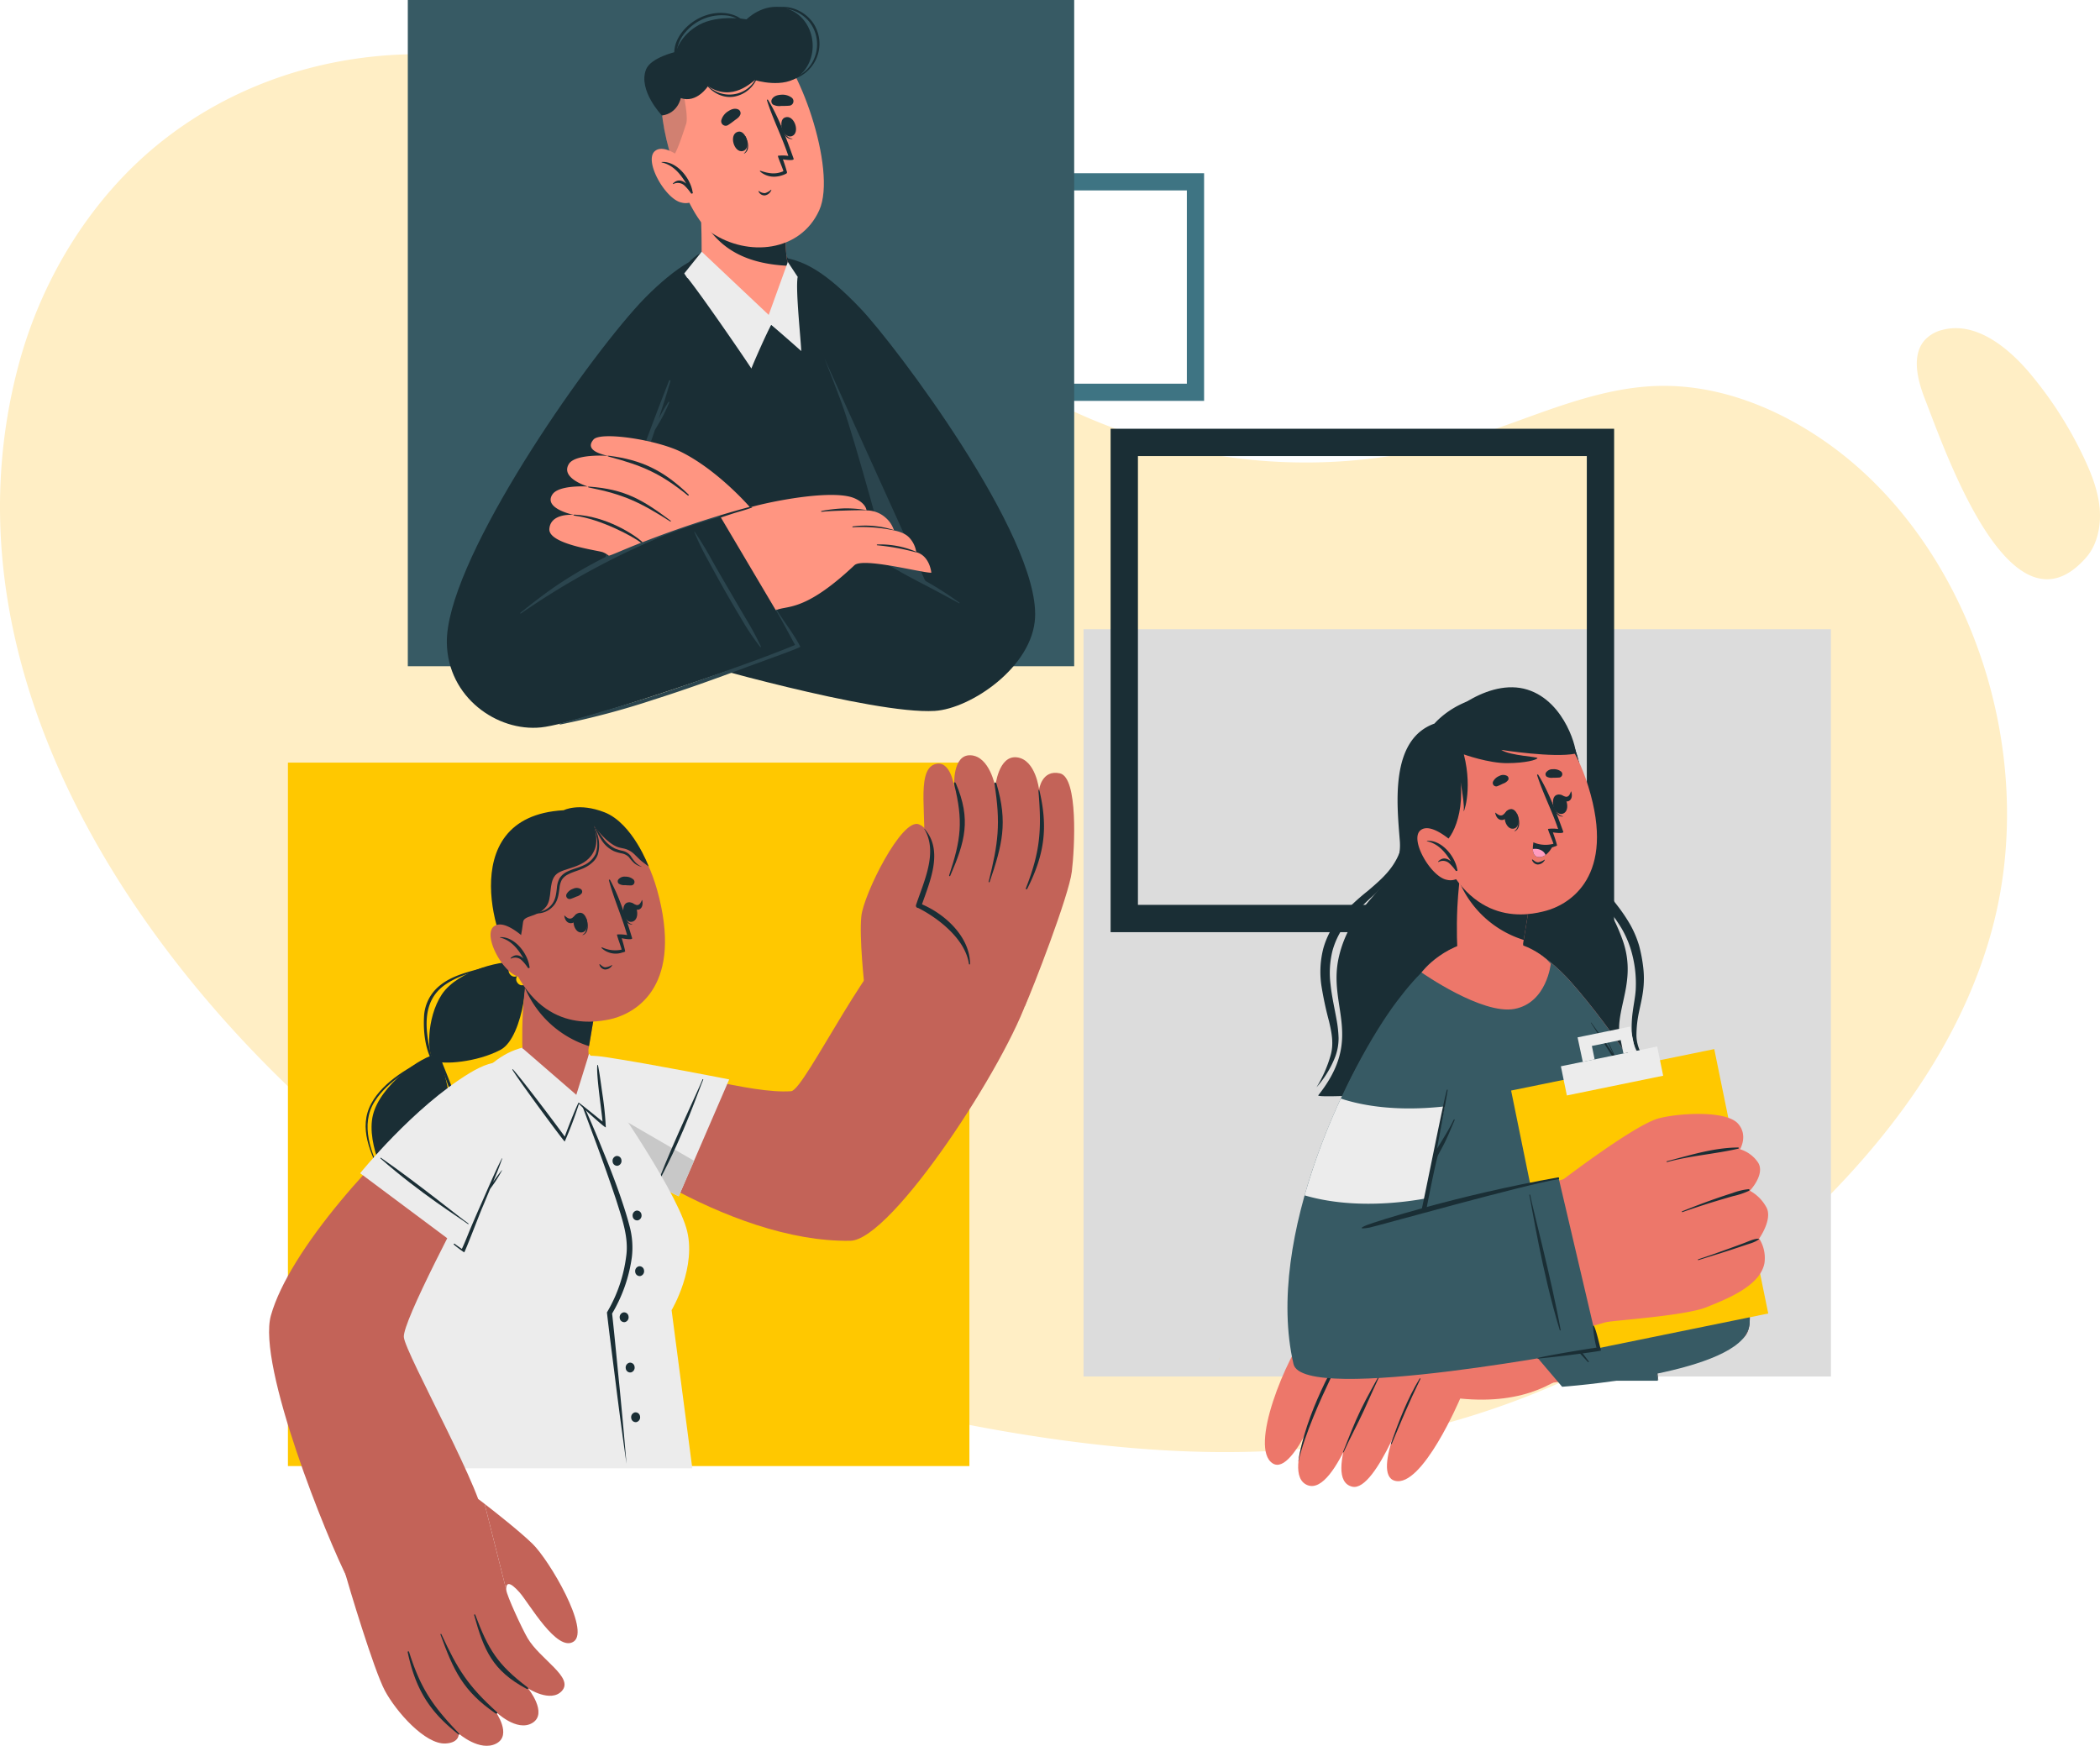 <svg xmlns="http://www.w3.org/2000/svg" width="772" height="641.924" viewBox="0 0 772 641.924"><g id="Group_253" data-name="Group 253" transform="translate(-86.917 -1221.075)"><g id="Group_221" data-name="Group 221" transform="translate(86.917 1241)"><path id="Path_469" data-name="Path 469" d="M190.05,108.66c43.18-34.213,102.14-40.476,152.5-21.455,66.906,25.273,116.149,89.278,181.13,120.015a203.111,203.111,0,0,0,145.9,10.758c23.284-7.147,45.932-18.606,70.1-19.376,21.406-.68,42.55,7.266,60.747,19.657,53.548,36.46,80.425,114.227,62.381,180.484-9.663,35.475-30.406,66.285-54.571,92.124-49.923,53.386-116.15,88.085-185.369,97.122-38.632,5.043-77.825,2.3-116.32-3.891-83.882-13.5-166.526-44.087-235.6-98.032C188.259,421.49,106.309,308.839,137.27,191.416,145.936,158.547,164.739,128.716,190.05,108.66Z" transform="translate(-130.579 -76.611)" fill="#ffeec5"></path><path id="Path_470" data-name="Path 470" d="M609.008,170.738c-2.721-6.95-4.977-15.778-.4-21.433a12.705,12.705,0,0,1,6.682-4.063c12.1-3.27,23.975,6.043,32.418,16.107a143.27,143.27,0,0,1,19.851,31.19c2.706,5.77,5.084,11.87,5.652,18.329s-.886,13.383-4.991,18.055C640.6,260.375,616.551,190,609.008,170.738Z" transform="translate(98.67 -43.836)" fill="#ffeec5"></path></g><g id="Group_157" data-name="Group 157" transform="translate(1.06 1129.075)"><path id="Path_119" data-name="Path 119" d="M3414.47,457.637v83.714H3498.2V457.637Zm6.321,77.392V463.958h71.071v71.071Z" transform="translate(-2969.697 -301.944)" fill="#3e7483"></path><rect id="Rectangle_29" data-name="Rectangle 29" width="244.971" height="244.971" transform="translate(235.774 92)" fill="#375a64"></rect><g id="Group_81" data-name="Group 81" transform="translate(250.117 94.508)"><g id="Group_80" data-name="Group 80"><g id="Group_79" data-name="Group 79"><g id="Group_53" data-name="Group 53" transform="translate(32.788 87.152)"><g id="Group_52" data-name="Group 52"><path id="Path_120" data-name="Path 120" d="M3149.112,518.578H3285.4c.571-5.207-20.3-115.956-44.825-151.562-2.782-4.04-26.615-6.98-35.365,3.069C3158.865,423.308,3147.991,517.3,3149.112,518.578Z" transform="translate(-3149.035 -363.267)" fill="#1a2e35"></path></g></g><g id="Group_56" data-name="Group 56" transform="translate(81.465 92.206)"><path id="Path_121" data-name="Path 121" d="M3276.178,381.129c3.867,10.021,18.461,45.157,26.4,70.373,5.323,16.922,7.35,31.123,8.514,34.857,0,0-40.243-12.926-49.3-12.948-13.955-.035-36.339,29.109-30.848,32.761,8.632,5.741,49.777,25.27,82.636,31.4,17.862,3.333,51.514-19.369,48.855-37.418-3.731-25.33-49.505-92.1-66.921-111.033C3286.463,379.292,3271.465,368.915,3276.178,381.129Z" transform="translate(-3230.086 -373.241)" fill="#ff9581"></path><g id="Group_55" data-name="Group 55" transform="translate(6.571)"><path id="Path_122" data-name="Path 122" d="M3369.249,503.95c-.844,18.247-23.668,33.606-36.9,34.418-22.83,1.385-91.318-18.56-91.318-18.56l26.621-51.289s46.6,15.818,47.787,16.264v-.02c-.412-1.36-11.9-44.514-17.027-58.814-.275-.79-.592-1.6-.89-2.447-1.476-3.961-3.5-9.191-5.742-14.843l-.023-.04c-1.241-3.128-2.552-6.4-3.84-9.625v-.021c-5.629-13.981-11.115-27.289-11.115-27.289,7.845,1.287,15.591,5.411,28.31,18.761C3317.8,403.776,3370.64,473.848,3369.249,503.95Z" transform="translate(-3241.027 -371.683)" fill="#1a2e35"></path><g id="Group_54" data-name="Group 54" transform="translate(11.567 36.975)"><path id="Path_123" data-name="Path 123" d="M3266.469,578.075c1.9-3.63,3.829-7.245,5.737-10.871q2.8-5.328,5.673-10.621a123.073,123.073,0,0,0,5.638-11.135.07.07,0,0,0-.119-.07,92.938,92.938,0,0,0-6.337,10.076c-2.04,3.558-4.026,7.146-6,10.743-1.93,3.524-3.79,7.084-5.621,10.658a91.04,91.04,0,0,0-5.147,11.4c-.054.156.161.311.265.156A108.945,108.945,0,0,0,3266.469,578.075Z" transform="translate(-3260.288 -478.026)" fill="#2b454e"></path><path id="Path_124" data-name="Path 124" d="M3363.438,516.938l-14.231-7.546-.022-.019v-.02c-.412-1.36-11.9-44.514-17.027-58.814-.274-.79-.591-1.6-.89-2.447-1.476-3.961-3.5-9.191-5.743-14.843Z" transform="translate(-3286.345 -433.249)" fill="#2b454e"></path><path id="Path_125" data-name="Path 125" d="M3390.574,573.522a117.874,117.874,0,0,0-12.5-8.021c-2.146-1.214-4.332-2.333-6.583-3.337-2.393-1.068-4.922-1.843-7.3-2.918a.155.155,0,0,0-.133.28c2.22,1,4.331,2.4,6.475,3.573q3.346,1.825,6.728,3.572c4.436,2.281,8.792,4.7,13.2,7.031A.109.109,0,0,0,3390.574,573.522Z" transform="translate(-3301.701 -483.57)" fill="#2b454e"></path></g></g></g><g id="Group_63" data-name="Group 63" transform="translate(0 92.105)"><g id="Group_58" data-name="Group 58" transform="translate(2.971 5.481)"><path id="Path_126" data-name="Path 126" d="M3274.532,491.137c-3.572.048-25.135-5.711-28.276-2.752-19.14,18.043-25.19,14.408-29.264,16.759-31.538,18.145-73.653,39.461-88.686,39.595-22.8.185-31.879-18.947-28.083-37.024,7.491-35.736,55.686-105.413,77.491-123.926,11.563-9.8,10.649,4.983,5.866,21.053-2.8,9.424-7.71,23.436-12.715,37.184-4.433,12.247-16.177,43.548-16.381,44.283v.021c-.018.042-.037.064-.036.085q-.023.125.25.047c1-.184,27.972-12.894,55.093-19.877,9.557-2.461,29.461-5.966,36.6-2.78,4.243,1.894,4.315,4.426,4.315,4.426a10.444,10.444,0,0,1,6.99,2.645,10.214,10.214,0,0,1,3.118,4.732s3.722.52,5.659,2.678a9.819,9.819,0,0,1,2.514,5.3C3274.005,484.923,3274.532,491.137,3274.532,491.137Z" transform="translate(-3099.386 -380.641)" fill="#ff9581"></path><g id="Group_57" data-name="Group 57" transform="translate(80.413 86.255)"><path id="Path_127" data-name="Path 127" d="M3332.226,525.222a53.517,53.517,0,0,0-8.508.955c-.191.034-.184.331.019.309,2.775-.305,5.582-.368,8.371-.462,2.772-.093,5.587-.151,8.359-.1a.016.016,0,0,0,0-.031A45.785,45.785,0,0,0,3332.226,525.222Z" transform="translate(-3269.349 -524.644)" fill="#1a2e35"></path><path id="Path_128" data-name="Path 128" d="M3357.909,537.392a34.466,34.466,0,0,0-15.073-1.33.155.155,0,0,0,.013.309,58.558,58.558,0,0,1,15.05,1.128C3357.962,537.509,3357.966,537.407,3357.909,537.392Z" transform="translate(-3276.983 -528.85)" fill="#1a2e35"></path><path id="Path_129" data-name="Path 129" d="M3372.08,549.99a33.777,33.777,0,0,0-14.255-2.673c-.194,0-.259.285-.056.3a83.317,83.317,0,0,1,14.24,2.588A.117.117,0,0,0,3372.08,549.99Z" transform="translate(-3282.955 -533.471)" fill="#1a2e35"></path><path id="Path_130" data-name="Path 130" d="M3261.952,524.264a65.075,65.075,0,0,0-7.05,1.576c-2.471.609-4.931,1.28-7.349,2.076a140.248,140.248,0,0,0-14.178,5.624.155.155,0,0,0,.108.291c4.722-1.654,9.49-3.2,14.262-4.706,2.346-.738,4.68-1.522,7.018-2.287,2.4-.786,4.9-1.381,7.255-2.274A.155.155,0,0,0,3261.952,524.264Z" transform="translate(-3233.281 -524.263)" fill="#1a2e35"></path></g></g><g id="Group_60" data-name="Group 60"><path id="Path_131" data-name="Path 131" d="M3187.633,468.368c4.991-1.689,7.248-1.7,7.248-1.7l28.374,47.916s-78.154,28.136-94.2,29.782-34.3-10.991-34.61-31.138c-.433-28.315,45.741-96.313,68.966-122.607,10.644-12.051,23.056-20.8,26.22-18.828,3.74,2.333-3.051,17.485-6.629,28.788-6.605,20.867-30.277,82.235-30.277,82.235S3181.688,470.381,3187.633,468.368Z" transform="translate(-3094.44 -371.515)" fill="#1a2e35"></path><g id="Group_59" data-name="Group 59" transform="translate(26.993 45.195)"><path id="Path_132" data-name="Path 132" d="M3212.579,529.887c-4.4.258-23.437,6.887-32.773,10.893a160.961,160.961,0,0,0-26.647,14.4c-4.751,3.206-9.259,6.7-13.712,10.3-.153.124.015.371.178.253a282.806,282.806,0,0,1,53.026-28.845c5.329-2.077,14.491-5.188,19.7-6.554C3213.819,529.946,3212.714,529.879,3212.579,529.887Z" transform="translate(-3139.385 -479.968)" fill="#2b454e"></path><path id="Path_133" data-name="Path 133" d="M3214.464,454.786c-1.191,1.921-2.4,3.831-3.413,5.853-.048.095-.092.191-.14.285q2.269-6.9,4.321-13.849c.085-.285-.387-.438-.5-.162-6.715,17.009-12.947,34.223-18.994,51.482-1.691,4.827-3.176,9.7-4.712,14.577-.054.168.222.253.292.095,1.845-4.181,3.7-8.332,5.395-12.584s3.256-8.55,4.844-12.839q4.163-11.25,7.965-22.61c.8-1.327,1.6-2.65,2.358-4,1.1-1.969,2-4.031,2.918-6.088A.186.186,0,0,0,3214.464,454.786Z" transform="translate(-3160.011 -446.768)" fill="#2b454e"></path><path id="Path_134" data-name="Path 134" d="M3264.748,571.249c-2.079-3.531-4.129-7.078-6.2-10.614q-3.043-5.194-6.021-10.427a123.028,123.028,0,0,0-6.475-10.67.07.07,0,0,0-.123.064,93,93,0,0,0,5.209,10.7c1.943,3.611,3.941,7.194,5.954,10.766,1.972,3.5,4.013,6.959,6.081,10.4a91.061,91.061,0,0,0,6.958,10.39c.1.129.348.027.272-.143A109,109,0,0,0,3264.748,571.249Z" transform="translate(-3181.94 -483.812)" fill="#2b454e"></path><path id="Path_135" data-name="Path 135" d="M3251.943,600.8c-2.353-4.642-6.017-9.2-8.729-13.616-.1-.168-.353.008-.253.175,2.462,4.142,4.72,8.606,7.072,12.817-10.734,4.431-22.13,8.382-33.079,12.262-11.235,3.982-22.542,7.758-34,11.059-6.407,1.846-12.824,3.847-19.272,5.54-.4.1-.294.435.118.358a292.492,292.492,0,0,0,34.208-9.1c11.451-3.633,22.752-7.691,34-11.895C3238.335,606.042,3252.133,601.178,3251.943,600.8Z" transform="translate(-3148.99 -502.829)" fill="#2b454e"></path></g></g><g id="Group_62" data-name="Group 62" transform="translate(37.684 65.784)"><path id="Path_136" data-name="Path 136" d="M3230.836,507.036a380.885,380.885,0,0,0-39.35,12.978c-.2.07-.383.139-.564.208-6.7,2.634-10.856,4.588-11.851,4.752a1.825,1.825,0,0,1-.21-.135v-.02a8.943,8.943,0,0,0-2.074-1.141c-1.89-.677-20.05-2.945-19.59-8.57.442-5.563,7.842-5.218,8.93-5.141-1.177-.258-11.033-2.566-7.822-7.488,2.268-3.491,12.028-2.979,13.011-2.939-1-.327-10.049-3.28-6.935-8.3,2.229-3.6,13.127-3.128,14.384-2.915-1.019-.387-9.089-1.739-5.322-6.07,2.615-3.015,23.134.052,32.254,4.6C3219.257,493.623,3230.836,507.036,3230.836,507.036Z" transform="translate(-3157.187 -481.051)" fill="#ff9581"></path><g id="Group_61" data-name="Group 61" transform="translate(8.856 7.171)"><path id="Path_137" data-name="Path 137" d="M3197.375,539.191c-.2.07-.383.139-.564.208-3.151-2.445-15.067-8.758-24.429-9.958-.581-.074-.618-.406,0-.378C3183.94,529.586,3194.333,536.393,3197.375,539.191Z" transform="translate(-3171.932 -507.399)" fill="#1a2e35"></path><path id="Path_138" data-name="Path 138" d="M3181.192,512.233c12.923,2.566,18.764,5.419,29.876,12.479.157.1.332-.131.181-.244-10.358-7.753-16.8-11.592-29.947-12.562C3180.708,511.862,3180.6,512.116,3181.192,512.233Z" transform="translate(-3175.474 -500.544)" fill="#1a2e35"></path><path id="Path_139" data-name="Path 139" d="M3193.42,493.358c12.4,3.3,18.934,6.152,28.92,14.233.236.19.526-.1.308-.31-9.412-9.127-17.543-12.746-29.11-14.264C3192.748,492.913,3192.64,493.151,3193.42,493.358Z" transform="translate(-3180.302 -492.991)" fill="#1a2e35"></path></g></g></g><g id="Group_78" data-name="Group 78" transform="translate(72.613)"><g id="Group_76" data-name="Group 76"><g id="Group_65" data-name="Group 65" transform="translate(20.093 67.856)"><g id="Group_64" data-name="Group 64" transform="translate(0.002)"><path id="Path_140" data-name="Path 140" d="M3277.835,378.989c-7.343,2.641-21.6-7.421-27.78-16.185-.42-.6-.2-7.468-.336-15.821-.1-5.069-.331-10.711-.913-15.844l33.081,4.168s-1.943,11.119-.873,20.062a11.539,11.539,0,0,0,.46,2.081c.022.1.063.21.086.344C3282.666,361.72,3284.931,376.432,3277.835,378.989Z" transform="translate(-3248.805 -331.138)" fill="#ff9581"></path></g><path id="Path_141" data-name="Path 141" d="M3281.568,357.791a5.277,5.277,0,0,1,.17.722c-19.8-.838-27.337-9.547-32.214-17.9-.148-3.185-.361-6.412-.722-9.47l33.084,4.162s-1.954,11.127-.871,20.067a10.625,10.625,0,0,0,.468,2.081C3281.5,357.536,3281.525,357.664,3281.568,357.791Z" transform="translate(-3248.802 -331.139)" fill="#1a2e35"></path></g><g id="Group_75" data-name="Group 75"><g id="Group_66" data-name="Group 66" transform="translate(6.338 10.461)"><path id="Path_142" data-name="Path 142" d="M3226.1,258.266c-1.794,11.878,9.045,43.827,18.207,49.957,13.283,8.887,32.619,7.075,39.562-8.341,6.729-14.943-8.134-56.331-18.143-61.653C3250.977,230.39,3228.746,240.724,3226.1,258.266Z" transform="translate(-3225.899 -235.57)" fill="#ff9581"></path></g><g id="Group_71" data-name="Group 71" transform="translate(28.225 32.318)"><g id="Group_67" data-name="Group 67" transform="translate(4.356 13.547)"><path id="Path_143" data-name="Path 143" d="M3276.82,297.282c-.044-.076-.135.159-.1.246.787,2.132,1.33,4.708-.381,6.074-.053.042-.011.148.058.115C3278.665,302.587,3277.908,299.176,3276.82,297.282Z" transform="translate(-3272.279 -295.618)" fill="#1a2e35"></path><path id="Path_144" data-name="Path 144" d="M3271.461,294.577c-3.555.894-1.5,7.938,1.788,7.11C3276.49,300.871,3274.44,293.827,3271.461,294.577Z" transform="translate(-3269.596 -294.521)" fill="#1a2e35"></path></g><g id="Group_68" data-name="Group 68" transform="translate(22.149 8.209)"><path id="Path_145" data-name="Path 145" d="M3299.26,290.617c-.008-.088.2.053.224.144.566,2.2,1.584,4.629,3.769,4.779.068,0,.094.117.017.127C3300.763,296.029,3299.443,292.794,3299.26,290.617Z" transform="translate(-3299.238 -287.613)" fill="#1a2e35"></path><path id="Path_146" data-name="Path 146" d="M3300.531,285.792c3.432-1.287,5.754,5.671,2.575,6.864C3299.977,293.83,3297.654,286.87,3300.531,285.792Z" transform="translate(-3299.223 -285.634)" fill="#1a2e35"></path></g><path id="Path_147" data-name="Path 147" d="M3264.846,286.59a28.659,28.659,0,0,0,2.448-1.755c.932-.683,1.745-1.131,2.156-2.265a1.552,1.552,0,0,0-.764-1.733c-1.329-.628-2.678-.074-3.834.7a5.655,5.655,0,0,0-2.443,3.258A1.654,1.654,0,0,0,3264.846,286.59Z" transform="translate(-3262.342 -275.4)" fill="#1a2e35"></path><path id="Path_148" data-name="Path 148" d="M3299.778,275.993a28.479,28.479,0,0,1-3.011.088,4.86,4.86,0,0,1-3.088-.5,1.551,1.551,0,0,1-.443-1.842c.676-1.305,2.084-1.682,3.475-1.764a5.649,5.649,0,0,1,3.917,1.11A1.654,1.654,0,0,1,3299.778,275.993Z" transform="translate(-3274.628 -271.965)" fill="#1a2e35"></path><path id="Path_149" data-name="Path 149" d="M3285.433,330.639a3.461,3.461,0,0,0,2.208.746,6,6,0,0,0,2.186-1.231.079.079,0,0,1,.126.085,3.057,3.057,0,0,1-2.425,1.99,2.418,2.418,0,0,1-2.277-1.431C3285.181,330.681,3285.335,330.587,3285.433,330.639Z" transform="translate(-3271.486 -295.2)" fill="#1a2e35"></path><g id="Group_70" data-name="Group 70" transform="translate(14.253 1.78)"><g id="Group_69" data-name="Group 69"><path id="Path_150" data-name="Path 150" d="M3286.162,301.387a7.735,7.735,0,0,0,5.92,1.862,9.727,9.727,0,0,0,2.709-.655,2.73,2.73,0,0,0,.493-.207c.154-.065.292-.126.457-.213a.565.565,0,0,0,.3-.616l-.005-.016a1.114,1.114,0,0,0-.085-.217l0-.017-.059-.19c-.443-1.694-1.351-4.2-1.351-4.2.7.129,4.243.626,3.938-.238-2.548-7.139-5.381-15.079-9.425-21.645a.21.21,0,0,0-.382.172c2.177,6.959,5.564,13.488,7.862,20.442a13.548,13.548,0,0,0-3.816-.044c-.219.138,1.838,4.815,1.976,5.591a.307.307,0,0,1,.009.085c-2.718,1.182-5.093.948-8.385-.15C3286.11,301.054,3285.98,301.251,3286.162,301.387Z" transform="translate(-3286.075 -274.928)" fill="#1a2e35"></path></g></g></g><g id="Group_73" data-name="Group 73"><path id="Path_151" data-name="Path 151" d="M3229.586,288.4c1.875-1.532,4.24-9.391,5.34-12.638,1.142-3.373-2.247-17.044-3.353-21.108a22.417,22.417,0,0,0-5.46,11.36C3225.319,270.96,3226.857,279.728,3229.586,288.4Z" transform="translate(-3219.563 -232.731)" fill="#1a2e35" opacity="0.2"></path><g id="Group_72" data-name="Group 72"><path id="Path_152" data-name="Path 152" d="M3271.583,261.141a10.951,10.951,0,0,1-8.578,6.325,11.164,11.164,0,0,1-10.1-4.026.087.087,0,0,0-.14.1c2.395,3.252,6.205,5.4,10.333,4.806a11.269,11.269,0,0,0,8.729-7.1A.135.135,0,0,0,3271.583,261.141Z" transform="translate(-3230.286 -235.292)" fill="#1a2e35"></path><path id="Path_153" data-name="Path 153" d="M3245.6,222.664c-6.054,1.885-10.678,6.865-11.713,11.656a12.277,12.277,0,0,0,1.062,8.016c.047.1.259.016.219-.088a13.476,13.476,0,0,1,2.743-13.46,17.369,17.369,0,0,1,14.253-6.017,10.994,10.994,0,0,1,6.979,2.922c.182.187.6-.088.434-.285C3256.833,222.08,3251.08,220.958,3245.6,222.664Z" transform="translate(-3222.646 -219.639)" fill="#1a2e35"></path><path id="Path_154" data-name="Path 154" d="M3305.2,224.236a13.977,13.977,0,0,0-7.8-5.578c-4.4-1.24-8.533.317-12.6,1.948a.092.092,0,0,0,.067.172c3.47-1.377,7.07-2.571,10.837-1.835a13.742,13.742,0,0,1,7.956,4.672,13.394,13.394,0,0,1-.736,17.521,13.6,13.6,0,0,1-10.011,4.015c-.145,0-.187.219-.037.228a13.68,13.68,0,0,0,12.331-21.143Z" transform="translate(-3243.064 -218.175)" fill="#1a2e35"></path><path id="Path_155" data-name="Path 155" d="M3221.808,258.109s-8.878-9.272-5.821-16.958c1.731-4.355,10.97-6.458,10.97-6.458s1.455-6.065,8.51-9.922c7.13-3.9,17.448-2.006,17.448-2.006s6.068-6.188,13.942-4.229c10.979,2.733,13.864,17.466,5.656,24.783-5.764,5.137-16.507,1.786-16.507,1.786-.839.365-8.253,8.273-17.256,2.21,0,0-4.113,6.43-10.005,4.4C3228.745,251.715,3227.648,257.37,3221.808,258.109Z" transform="translate(-3215.346 -218.152)" fill="#1a2e35"></path></g></g><g id="Group_74" data-name="Group 74" transform="translate(2.724 52.224)"><path id="Path_156" data-name="Path 156" d="M3234.651,311.768s-9.177-9.342-13.537-5.9,3.782,17.854,9.772,19.006a5.814,5.814,0,0,0,7.166-4.372Z" transform="translate(-3219.881 -305.109)" fill="#ff9581"></path><path id="Path_157" data-name="Path 157" d="M3225.945,313.147a.079.079,0,0,0,0,.156c4.223.938,6.919,4.254,9.015,7.811-1.422-1.266-3.157-1.8-4.882-.07-.09.091.035.235.143.193a3.577,3.577,0,0,1,4.089.579,17.265,17.265,0,0,1,2.386,2.828c.245.323.851.026.647-.358-.014-.028-.031-.058-.047-.086C3236.545,319.142,3231.442,312.745,3225.945,313.147Z" transform="translate(-3222.276 -308.312)" fill="#1a2e35"></path></g></g></g><g id="Group_77" data-name="Group 77" transform="translate(14.667 90.04)"><path id="Path_158" data-name="Path 158" d="M3277.853,371.848l-7.037,19.466-24.625-23.238-6.423,8s24.649,37.469,24.729,35.731l7.237-16.744,11.786,11.009-2.014-28.688Z" transform="translate(-3239.768 -368.076)" fill="#ececec"></path><path id="Path_159" data-name="Path 159" d="M3284.013,398.1c-.492-4.725-.854-9.5-1.564-14.2-.025-.167-.29-.231-.323-.032-.775,4.611,1.2,22.672,1.344,27.014-.016-.016-.036-.032-.052-.048-.492-.476-10.9-9.667-11-9.511-1.606,2.676-6.921,14.871-7.274,15.975-3.9-5.952-18.8-27.564-23.357-33.159a.164.164,0,0,0-.278.175c3.484,6.31,23.219,35.425,23.5,35.331.2.143,6.811-14.88,7.561-17.7,1.78,2.021,12.331,12.437,12.339,11.731A149.2,149.2,0,0,0,3284.013,398.1Z" transform="translate(-3240.455 -374.334)" fill="#1a2e35"></path></g></g></g></g></g><rect id="Rectangle_30" data-name="Rectangle 30" width="250.52" height="258.656" transform="translate(191.705 372.412)" fill="#ffc800"></rect><g id="Group_115" data-name="Group 115" transform="translate(184.774 369.7)"><g id="Group_86" data-name="Group 86" transform="translate(31.411 69.263)"><g id="Group_82" data-name="Group 82" transform="translate(25.484 6.62)"><path id="Path_160" data-name="Path 160" d="M3380.276,809.292c-6.591-1.561-23.667,2.9-29.493,11.634s-5.567,23.022-2.657,24.46,15.516.558,24.23-4.077S3383.522,810.061,3380.276,809.292Z" transform="translate(-3344.153 -808.889)" fill="#1a2e35"></path><path id="Path_161" data-name="Path 161" d="M3384.219,809.267c.221-.044.254-.411,0-.422-5.784-.234-12.013,1.623-17.551,3.128-4.469,1.215-9.061,2.666-12.7,5.642a15.533,15.533,0,0,0-5.827,11.631c-.262,5.1.37,11.28,2.807,15.84.072.134.327.1.282-.075-2.517-9.683-4.669-21.5,5.01-27.918C3364.454,811.64,3374.872,811.148,3384.219,809.267Z" transform="translate(-3348.08 -808.826)" fill="#1a2e35"></path></g><g id="Group_83" data-name="Group 83" transform="translate(4.086 40.619)"><path id="Path_162" data-name="Path 162" d="M3413.481,865.437c-5.8.658-20.991,11.43-23.677,22.391s5.984,27.345,8.8,28.567,15.757-9.126,20.04-16.8c2.863-5.131.757-11.2-.414-17.215C3416.5,873.5,3414.382,865.335,3413.481,865.437Z" transform="translate(-3387.115 -865.437)" fill="#1a2e35"></path><path id="Path_163" data-name="Path 163" d="M3407.928,898.411c1.89-11.18-4.288-22.371-7.952-32.55-.039-.107-.219-.062-.2.052,1.967,9.742,7.679,18.551,7.683,28.71,0,6.029-2.186,11.911-7.209,15.532-4.354,3.137-9.783,4.518-14.8,6.211-.332.112-.123.6.2.5C3395.663,913.764,3405.978,909.949,3407.928,898.411Z" transform="translate(-3372.91 -865.582)" fill="#1a2e35"></path><path id="Path_164" data-name="Path 164" d="M3427.243,866.807c.292-.137.105-.6-.191-.465-8.284,3.766-18.271,9.3-22.8,17.557-4.905,8.95-.27,18.47,3.844,26.678.052.1.217.037.166-.068-4.057-8.331-8.32-18.659-2.764-27.367C3410.279,875.654,3419.43,870.492,3427.243,866.807Z" transform="translate(-3402.142 -865.788)" fill="#1a2e35"></path></g><g id="Group_84" data-name="Group 84" transform="translate(0 91.296)"><path id="Path_165" data-name="Path 165" d="M3372.419,949.817c3.64,2.371,8.577,9.517,9.076,17.362.855,13.428,6.095,11.33,20.158,16.3,11.885,4.2,13.091,18.1,5.911,24.18,0,0,4.624-8.025-3.173-12.978-9.314-5.918-32.8,2.119-42.59-12.884C3349.138,962.389,3372.419,949.817,3372.419,949.817Z" transform="translate(-3356.183 -949.817)" fill="#1a2e35"></path><path id="Path_166" data-name="Path 166" d="M3355.608,960.639c-.141-.2.192-.446.344-.255a19.483,19.483,0,0,1,3.385,6.144c.952,2.921.7,5.949,1.444,8.9,1.892,7.508,10.657,8.142,16.95,9.235,8.436,1.465,14.745,7.349,14.363,16.349a.1.1,0,0,1-.2-.006,15.208,15.208,0,0,0-7.715-13.746c-4.755-2.6-10.47-2.061-15.5-3.828-3.441-1.209-6.8-3.063-8.087-6.667a30.041,30.041,0,0,1-.969-6.209A21.168,21.168,0,0,0,3355.608,960.639Z" transform="translate(-3334.81 -954.01)" fill="#1a2e35"></path><path id="Path_167" data-name="Path 167" d="M3391.349,952.094c.084-.054.186.079.106.144-5.294,4.265-10.876,8.518-12.966,15.325-2.249,7.327.848,15.206,6.265,20.319,6.068,5.725,13.369,4.024,20.865,3.335,5.422-.5,10.909-.577,15.944,1.769.154.072.039.326-.12.272-8.207-2.8-16.154-1.079-24.546-.582-6.856.407-11.922-2.475-15.731-8.153C3372.762,972,3379.964,959.4,3391.349,952.094Z" transform="translate(-3377.507 -950.721)" fill="#1a2e35"></path></g><g id="Group_85" data-name="Group 85" transform="translate(52.516)"><path id="Path_168" data-name="Path 168" d="M3359.99,798.689c-1.8-2.361-5.431.482-3.628,2.847S3361.792,801.054,3359.99,798.689Z" transform="translate(-3355.872 -797.802)" fill="#ffc800"></path><path id="Path_169" data-name="Path 169" d="M3357.113,805.229c-1.8-2.361-5.431.482-3.628,2.847S3358.917,807.594,3357.113,805.229Z" transform="translate(-3351.269 -800.415)" fill="#ffc800"></path><path id="Path_170" data-name="Path 170" d="M3353.115,811.232c-1.8-2.361-5.43.482-3.628,2.847S3354.918,813.6,3353.115,811.232Z" transform="translate(-3344.871 -802.812)" fill="#ffc800"></path><path id="Path_171" data-name="Path 171" d="M3348.491,816.506c-1.8-2.361-5.431.482-3.627,2.847S3350.294,818.871,3348.491,816.506Z" transform="translate(-3337.469 -804.919)" fill="#ffc800"></path><path id="Path_172" data-name="Path 172" d="M3342.907,821.008c-1.8-2.361-5.431.482-3.628,2.847S3344.71,823.372,3342.907,821.008Z" transform="translate(-3328.531 -806.717)" fill="#ffc800"></path><path id="Path_173" data-name="Path 173" d="M3336.839,824.309c-1.8-2.361-5.431.482-3.629,2.847S3338.642,826.674,3336.839,824.309Z" transform="translate(-3318.818 -808.036)" fill="#ffc800"></path></g></g><g id="Group_114" data-name="Group 114" transform="translate(0 0)"><g id="Group_92" data-name="Group 92" transform="translate(98.739)"><path id="Path_174" data-name="Path 174" d="M3041.078,853.081c9.969,12.258,63.272,50.913,108.265,50.193,15.284-.244,57.76-65.488,65.61-90.3,5.635-17.812-32.2-26.811-42.886-24.234-13.335,3.214-39.344,59.177-44.481,59.535-15.274,1.063-41.52-8.144-73.74-11.405C3037.3,835.193,3033.4,843.639,3041.078,853.081Z" transform="translate(-3034.402 -724.745)" fill="#c36358"></path><g id="Group_90" data-name="Group 90" transform="translate(118.786)"><g id="Group_88" data-name="Group 88" transform="translate(10.756)"><path id="Path_175" data-name="Path 175" d="M3060.018,774.8c2.836-6.194,16.194-40.65,17.277-49.521s2.35-34.624-4.359-36.143-7.683,5.991-7.683,5.991-1.188-10.96-8.08-11.873-8.023,10.819-8.023,10.819-2.04-11.166-8.98-11.586-6.1,11.568-6.1,11.568-1.389-10.3-7.253-8.236c-7.054,2.477-2.348,21.171-4.278,30.874-.438,2.2-12.065,44.03-12.065,44.03Z" transform="translate(-3010.471 -682.474)" fill="#c36358"></path><g id="Group_87" data-name="Group 87" transform="translate(21.705 9.949)"><path id="Path_176" data-name="Path 176" d="M3079.244,699.641c3.427,13.755,2.548,20.365-1.826,33.616-.086.259.281.444.395.182,5.465-12.586,7.764-20.719,2.089-34C3079.625,698.791,3079.082,698.987,3079.244,699.641Z" transform="translate(-3077.405 -699.041)" fill="#1a2e35"></path><path id="Path_177" data-name="Path 177" d="M3056.354,699.644c2.313,14.6,1.422,21.776-2.139,35.992-.05.2.285.308.352.108,4.659-13.653,6.768-21.819,2.541-36.1C3056.919,699,3056.248,698.977,3056.354,699.644Z" transform="translate(-3039.673 -699.085)" fill="#1a2e35"></path><path id="Path_178" data-name="Path 178" d="M3033.6,704.294c1.219,14.294.581,22.207-4.647,35.564a.264.264,0,0,0,.479.221c6.655-13.1,7.524-22.97,4.606-35.775C3033.843,703.431,3033.526,703.4,3033.6,704.294Z" transform="translate(-3000.731 -700.876)" fill="#1a2e35"></path></g></g><g id="Group_89" data-name="Group 89" transform="translate(0 25.246)"><path id="Path_179" data-name="Path 179" d="M3076.894,784s-1.973-17.652-1.128-25.6,14.888-36.4,21.2-33.715c8.158,3.466,3.286,21.489-.254,30,0,0,18.876,8,18.179,21.691S3076.894,784,3076.894,784Z" transform="translate(-3075.556 -724.511)" fill="#c36358"></path><path id="Path_180" data-name="Path 180" d="M3077.283,727.568c5.159,8.527-.208,19.405-3.025,27.922a.82.82,0,0,0,.759,1.114c7.688,3.882,17.4,11.595,18.677,20.6a.208.208,0,0,0,.415-.023c-.057-9.839-8.982-18.2-17.676-21.908,3.025-8.689,7.929-19.835.929-27.754A.048.048,0,0,0,3077.283,727.568Z" transform="translate(-3053.938 -725.703)" fill="#1a2e35"></path></g></g><g id="Group_91" data-name="Group 91" transform="translate(0 110.447)"><path id="Path_181" data-name="Path 181" d="M3292.049,875.128,3273.485,918.1s-28.075-13.35-45.141-30.626,1.9-23.048,18.434-20.537S3292.049,875.128,3292.049,875.128Z" transform="translate(-3221.638 -866.377)" fill="#ececec"></path><path id="Path_182" data-name="Path 182" d="M3249.84,891.4c17.073,17.264,45.146,30.621,45.146,30.621l5.649-13.059-56.549-32.786C3242,879.61,3243.152,884.621,3249.84,891.4Z" transform="translate(-3243.141 -870.289)" fill="#c8c8c8"></path><path id="Path_183" data-name="Path 183" d="M3237.79,917.817c9.162-17.235,14.575-33.57,16.04-36.883.069-.156-.191-.25-.253-.088-1.268,3.325-10.1,21.571-16.065,36.874C3237.443,917.9,3237.7,917.983,3237.79,917.817Z" transform="translate(-3192.957 -872.123)" fill="#1a2e35"></path></g></g><g id="Group_95" data-name="Group 95" transform="translate(33.904 106.815)"><path id="Path_184" data-name="Path 184" d="M3358.29,957.554l7.614,58.143-121.683.009s16.1-109.034,42.083-142.513c13-16.745,30.415-16.308,42.725-3.507,2.686,2.792,29.881,41.625,34.665,57.66C3367.881,941.5,3358.29,957.554,3358.29,957.554Z" transform="translate(-3244.221 -860.329)" fill="#ececec"></path><g id="Group_94" data-name="Group 94" transform="translate(78.649 15.171)"><path id="Path_185" data-name="Path 185" d="M3280.874,885.59l7.679,20.611q3.813,10.306,7.3,20.705c2.166,6.962,4.78,13.918,3.739,21.03a53.487,53.487,0,0,1-6.9,20.257l-.167.294.034.3c1.054,9.24,2.3,18.46,3.438,27.691q1.75,13.842,3.724,27.658-1.163-13.907-2.521-27.794c-.942-9.253-1.779-18.518-2.806-27.762l-.134.59a55.349,55.349,0,0,0,7.426-21.008,30.132,30.132,0,0,0-.8-11.26c-.932-3.6-2.059-7.111-3.25-10.593-2.35-6.975-5.133-13.774-7.91-20.565S3283.967,892.243,3280.874,885.59Z" transform="translate(-3280.874 -885.59)" fill="#1a2e35"></path><g id="Group_93" data-name="Group 93" transform="translate(13.722 25.351)"><path id="Path_186" data-name="Path 186" d="M3290.823,929.3a1.81,1.81,0,0,1-1.338,2.1,1.657,1.657,0,0,1-1.895-1.472,1.811,1.811,0,0,1,1.337-2.1A1.658,1.658,0,0,1,3290.823,929.3Z" transform="translate(-3287.566 -927.801)" fill="#1a2e35"></path><path id="Path_187" data-name="Path 187" d="M3278.546,962.735a1.811,1.811,0,0,1-1.338,2.1,1.657,1.657,0,0,1-1.9-1.472,1.81,1.81,0,0,1,1.338-2.1A1.658,1.658,0,0,1,3278.546,962.735Z" transform="translate(-3267.916 -941.156)" fill="#1a2e35"></path><path id="Path_188" data-name="Path 188" d="M3277,996.821a1.811,1.811,0,0,1-1.338,2.1,1.657,1.657,0,0,1-1.895-1.472,1.809,1.809,0,0,1,1.338-2.1A1.657,1.657,0,0,1,3277,996.821Z" transform="translate(-3265.436 -954.771)" fill="#1a2e35"></path><path id="Path_189" data-name="Path 189" d="M3286.471,1025.038a1.811,1.811,0,0,1-1.338,2.1,1.658,1.658,0,0,1-1.895-1.473,1.811,1.811,0,0,1,1.338-2.1A1.658,1.658,0,0,1,3286.471,1025.038Z" transform="translate(-3280.6 -966.041)" fill="#1a2e35"></path><path id="Path_190" data-name="Path 190" d="M3282.786,1055.843a1.81,1.81,0,0,1-1.338,2.1,1.658,1.658,0,0,1-1.895-1.473,1.81,1.81,0,0,1,1.338-2.1A1.657,1.657,0,0,1,3282.786,1055.843Z" transform="translate(-3274.703 -978.346)" fill="#1a2e35"></path><path id="Path_191" data-name="Path 191" d="M3279.432,1086.257a1.81,1.81,0,0,1-1.338,2.1,1.657,1.657,0,0,1-1.895-1.472,1.81,1.81,0,0,1,1.337-2.1A1.658,1.658,0,0,1,3279.432,1086.257Z" transform="translate(-3269.334 -990.494)" fill="#1a2e35"></path></g></g></g><g id="Group_99" data-name="Group 99" transform="translate(0 112.855)"><path id="Path_192" data-name="Path 192" d="M3347.166,1191.426c-6.122,4.165-16.443-14.186-19.956-18.117-3.513-3.948-5.019-3.814-4.818-.8l-7.979-31.7c4.132,3.211,12.914,10.12,17.581,14.653C3338.25,1161.533,3353.306,1187.261,3347.166,1191.426Z" transform="translate(-3235.177 -978.399)" fill="#c36358"></path><path id="Path_193" data-name="Path 193" d="M3417.455,882.768c-26,20.955-58.757,57.824-65.435,81.653-5.155,18.392,20.707,82.284,28.418,97.2,3.36,6.5,47.869-13.286,49.83-20.858s-29.068-62.6-29.383-68.444,19.983-44.408,33.822-70.489C3451.465,870.241,3439.559,864.95,3417.455,882.768Z" transform="translate(-3351.345 -871.286)" fill="#c36358"></path><g id="Group_97" data-name="Group 97" transform="translate(27.814 160.668)"><path id="Path_194" data-name="Path 194" d="M3402.239,1208.453c-4.1,4.466-12.4-.937-12.4-.937s7.377,9.117,1.606,12.663c-5.788,3.546-13.65-4.249-13.65-4.249s6.323,8.749.318,11.86c-6.022,3.128-13.784-3.68-13.784-3.68s.418,3.362-4.818,3.647c-7.511.435-18.234-11.76-22.332-19.438-4.1-7.7-13.416-38.893-14.754-43.694l49.147-26.714s.87.652,2.275,1.74l7.979,31.7c.134,1.974,5.755,14.136,7.8,17.632C3394.243,1196.877,3406.839,1203.451,3402.239,1208.453Z" transform="translate(-3322.429 -1137.91)" fill="#c36358"></path><g id="Group_96" data-name="Group 96" transform="translate(23.137 42.366)"><path id="Path_195" data-name="Path 195" d="M3364.292,1235.247c-11.018-8.348-14.395-13.906-19.18-26.644-.093-.249-.485-.166-.411.1,3.551,12.9,6.781,20.483,19.215,27.1C3364.524,1236.125,3364.816,1235.644,3364.292,1235.247Z" transform="translate(-3320.268 -1208.453)" fill="#1a2e35"></path><path id="Path_196" data-name="Path 196" d="M3384.284,1249.13c-10.686-9.67-14.4-15.666-20.395-28.64-.085-.183-.4-.059-.334.134,4.815,13.219,8.21,20.709,20.156,28.968C3384.252,1249.967,3384.773,1249.571,3384.284,1249.13Z" transform="translate(-3351.505 -1213.226)" fill="#1a2e35"></path><path id="Path_197" data-name="Path 197" d="M3405.42,1261.141c-9.67-10.109-14.027-16.507-18.229-29.849a.257.257,0,0,0-.5.125c2.961,14.021,8.339,22.046,18.39,29.985C3405.767,1261.943,3406.029,1261.776,3405.42,1261.141Z" transform="translate(-3386.685 -1217.501)" fill="#1a2e35"></path></g></g><g id="Group_98" data-name="Group 98" transform="translate(33.478)"><path id="Path_198" data-name="Path 198" d="M3386.349,939.226l-37.51-28s19.484-24.225,40.241-36.83,21.982,7.181,15.713,22.686S3386.349,939.226,3386.349,939.226Z" transform="translate(-3348.839 -870.386)" fill="#ececec"></path><path id="Path_199" data-name="Path 199" d="M3381.229,929.159c14.647,12.9,29.286,21.947,32.17,24.139.136.1.288-.128.145-.225-2.942-2-18.65-14.814-32.156-24.162C3381.232,928.8,3381.088,929.035,3381.229,929.159Z" transform="translate(-3373.741 -893.751)" fill="#1a2e35"></path><path id="Path_200" data-name="Path 200" d="M3370.287,946.852c2.291-5.126,5.415-12.586,8-17.573a.066.066,0,0,1,.119.053c-1.015,2.915-2.172,5.806-3.378,8.674.1-.145.185-.3.285-.443.941-1.343,1.9-2.655,2.942-3.925.036-.044.1.016.075.061-.792,1.456-1.639,2.876-2.56,4.255-.573.858-1.185,1.689-1.795,2.522-.651,1.512-2.17,5.256-2.826,6.753-1.1,2.516-6.506,16.743-6.74,16.593a46.017,46.017,0,0,1-3.77-2.83c-.182-.157.1-.489.282-.338.668.56,2.363,1.7,2.644,1.911,1.225-2.573,2.228-5.291,3.343-7.915C3368.014,952.045,3369.131,949.439,3370.287,946.852Z" transform="translate(-3326.175 -893.897)" fill="#1a2e35"></path></g></g><g id="Group_113" data-name="Group 113" transform="translate(81.416 19.118)"><g id="Group_100" data-name="Group 100" transform="translate(11.653 54.799)"><path id="Path_201" data-name="Path 201" d="M3302.519,843.252c.628,2.16,11.819,15.8,21.787,14.8,3.247-.332,2.229-18.13,2.229-18.13l.226-1.331,3.139-18.635-22.37-12.73-3.224-1.671s-.523,5.155-1.109,11.581c-.029.3-.058.6-.084.915-.043.362-.088.7-.111,1.044-.1.958-.2,1.938-.275,2.916-.062.744-.126,1.467-.162,2.25-.057.785-.1,1.548-.153,2.333C3302.02,834.342,3302.266,842.335,3302.519,843.252Z" transform="translate(-3302.207 -805.552)" fill="#c36358"></path><path id="Path_202" data-name="Path 202" d="M3302.207,817.133a37.908,37.908,0,0,0,23.564,21.455l3.139-18.635-22.37-12.73-3.224-1.671S3302.794,810.707,3302.207,817.133Z" transform="translate(-3301.217 -805.552)" fill="#1a2e35"></path></g><g id="Group_110" data-name="Group 110"><path id="Path_203" data-name="Path 203" d="M3321.68,751.711c6.739,32.474-11.951,40.177-18.955,41.622-6.358,1.312-28.175,4.972-38.233-26.632s2.911-45,17.293-48.773S3314.941,719.236,3321.68,751.711Z" transform="translate(-3258.984 -715.327)" fill="#c36358"></path><g id="Group_106" data-name="Group 106" transform="translate(27.113 25.528)"><path id="Path_204" data-name="Path 204" d="M3284.556,760.021a21.528,21.528,0,0,1-2.289-.093,3.7,3.7,0,0,1-2.316-.54,1.178,1.178,0,0,1-.238-1.42,2.925,2.925,0,0,1,2.729-1.155,4.3,4.3,0,0,1,2.914,1.05A1.258,1.258,0,0,1,3284.556,760.021Z" transform="translate(-3259.932 -756.813)" fill="#1a2e35"></path><path id="Path_205" data-name="Path 205" d="M3313.25,767.754a21.657,21.657,0,0,0,2.131-.84,3.7,3.7,0,0,0,2.01-1.271,1.181,1.181,0,0,0-.241-1.42,2.926,2.926,0,0,0-2.958-.194,4.3,4.3,0,0,0-2.407,1.949A1.259,1.259,0,0,0,3313.25,767.754Z" transform="translate(-3310.955 -759.575)" fill="#1a2e35"></path><g id="Group_102" data-name="Group 102" transform="translate(0 13.264)"><g id="Group_101" data-name="Group 101" transform="translate(3.372)"><path id="Path_206" data-name="Path 206" d="M3309.508,782.127c-.033-.081-.153.139-.133.229.5,2.2.7,4.812-1.166,5.935-.058.035-.03.145.042.121C3310.633,787.594,3310.333,784.136,3309.508,782.127Z" transform="translate(-3304.834 -780.182)" fill="#1a2e35"></path><path id="Path_207" data-name="Path 207" d="M3310.728,778.912c-3.619.417-2.518,7.624.835,7.237C3314.863,785.768,3313.76,778.562,3310.728,778.912Z" transform="translate(-3308.482 -778.899)" fill="#1a2e35"></path></g><path id="Path_208" data-name="Path 208" d="M3318.932,779.874c-.567.5-1.074,1.318-1.82,1.508-.865.222-1.644-.432-2.329-1.07-.071-.066-.123.007-.111.1.19,1.384.938,2.719,2.45,2.7,1.379-.019,2.162-1.39,2.294-2.831C3319.442,780.016,3319.161,779.671,3318.932,779.874Z" transform="translate(-3314.671 -779.264)" fill="#1a2e35"></path></g><g id="Group_104" data-name="Group 104" transform="translate(21.678 8.584)"><g id="Group_103" data-name="Group 103" transform="translate(0 0.82)"><path id="Path_209" data-name="Path 209" d="M3280.972,776.925c.005-.088.19.08.2.172.253,2.244.92,4.774,3.05,5.223.066.014.076.127,0,.128C3281.706,782.457,3280.852,779.091,3280.972,776.925Z" transform="translate(-3280.961 -774.24)" fill="#1a2e35"></path><path id="Path_210" data-name="Path 210" d="M3279.579,772.532c3.555-.794,4.881,6.375,1.587,7.11C3277.925,780.366,3276.6,773.2,3279.579,772.532Z" transform="translate(-3277.91 -772.471)" fill="#1a2e35"></path></g><path id="Path_211" data-name="Path 211" d="M3274.972,772.181c.636.275,1.325.862,2.01.781.793-.094,1.23-.977,1.593-1.813.039-.086.105-.037.126.058.292,1.363.1,2.874-1.166,3.38-1.156.462-2.255-.55-2.834-1.855C3274.593,772.492,3274.715,772.071,3274.972,772.181Z" transform="translate(-3271.72 -771.106)" fill="#1a2e35"></path></g><path id="Path_212" data-name="Path 212" d="M3293.458,810.432c.594.468,1.208,1.135,2.03,1.116a5.96,5.96,0,0,0,2.353-.822.079.079,0,0,1,.11.1,3.04,3.04,0,0,1-2.72,1.524,2.4,2.4,0,0,1-1.978-1.8C3293.2,810.43,3293.371,810.364,3293.458,810.432Z" transform="translate(-3280.344 -778.219)" fill="#1a2e35"></path><g id="Group_105" data-name="Group 105" transform="translate(13.681 1.068)"><path id="Path_213" data-name="Path 213" d="M3288.473,780.147s1.008,3.252,1.268,4.821c.022.147-.345.28-.873.4-.024.013-.037.025-.062.012a7.561,7.561,0,0,1-7.707-1.592c-.134-.135.039-.33.2-.256a11.4,11.4,0,0,0,7.136.829c.039-.453-1.913-5.511-1.667-5.572a13.844,13.844,0,0,1,3.7.22c-1.905-6.835-4.89-13.309-6.684-20.143a.217.217,0,0,1,.394-.169c3.609,6.564,5.973,14.381,8.121,21.389C3292.571,780.956,3289.145,780.31,3288.473,780.147Z" transform="translate(-3281.052 -758.592)" fill="#1a2e35"></path></g></g><g id="Group_107" data-name="Group 107" transform="translate(0.16)"><path id="Path_214" data-name="Path 214" d="M3308.726,721.015s1.771,4.813.408,8.541c-2.8,7.664-11.824,6.579-14.567,9.766-2.572,2.987-1.045,8.523-3.35,11.487-3.19,4.1-8.157,3.1-8.5,5.695s-1.257,10.819-4.389,12.153-23.075-50.9,19.31-53.249c0,0,5.57-2.918,14.99.75,10.4,4.048,16.267,19.949,16.267,19.949s-.233-.2-1.8-1.337c-2.21-1.6-3.155-3.19-4.76-4.211-2.52-1.6-3.742-.79-6.351-2.337C3312.009,725.863,3308.726,721.015,3308.726,721.015Z" transform="translate(-3270.911 -714.307)" fill="#1a2e35"></path><path id="Path_215" data-name="Path 215" d="M3327.721,721.692a28.51,28.51,0,0,1,1.849,6.338,11.892,11.892,0,0,1-.3,6.362,8.8,8.8,0,0,1-4.486,4.231c-1.939.931-4.132,1.353-6.21,2.423a6.635,6.635,0,0,0-2.628,2.4,8.861,8.861,0,0,0-.932,3.362c-.241,2.208-.494,4.385-1.783,6.068a7.343,7.343,0,0,1-5.434,2.916c-2.126.207-4.535-.166-6.522.967,2.073-.969,4.316-.416,6.554-.457a7.974,7.974,0,0,0,6.034-2.93c1.57-1.83,1.816-4.31,2.1-6.438a7.955,7.955,0,0,1,.854-2.988,5.638,5.638,0,0,1,2.259-1.975c1.854-1,4.074-1.476,6.126-2.486a11.443,11.443,0,0,0,2.852-1.935,6.912,6.912,0,0,0,1.977-2.868,12.466,12.466,0,0,0,.052-6.751A28.8,28.8,0,0,0,3327.721,721.692Z" transform="translate(-3290.772 -717.257)" fill="#1a2e35"></path><path id="Path_216" data-name="Path 216" d="M3274.914,724.764a23.135,23.135,0,0,0,2.6,5.624,10.877,10.877,0,0,0,4.68,4.248,15.81,15.81,0,0,0,3.028.855,5.046,5.046,0,0,1,2.427,1.31,15.5,15.5,0,0,0,2.073,2.316,6.9,6.9,0,0,0,2.829,1.307,7.655,7.655,0,0,1-2.483-1.689,15.64,15.64,0,0,1-1.792-2.443,5.34,5.34,0,0,0-2.792-1.748,16.894,16.894,0,0,1-2.863-.857,11.566,11.566,0,0,1-4.416-3.785A45.6,45.6,0,0,1,3274.914,724.764Z" transform="translate(-3236.973 -718.484)" fill="#1a2e35"></path></g><g id="Group_109" data-name="Group 109" transform="translate(0 43.111)"><g id="Group_108" data-name="Group 108"><path id="Path_217" data-name="Path 217" d="M3353.033,792.682s-8.71-9.148-12.968-5.891,3.378,17.277,9.139,18.478a5.608,5.608,0,0,0,6.977-4.109Z" transform="translate(-3338.828 -786.089)" fill="#c36358"></path><path id="Path_218" data-name="Path 218" d="M3343.839,793.851a.076.076,0,0,0-.007.15c4.059.968,6.609,4.207,8.577,7.668-1.352-1.241-3.018-1.781-4.707-.141-.089.086.03.228.134.189a3.45,3.45,0,0,1,3.935.62,16.671,16.671,0,0,1,2.259,2.763c.231.315.82.038.63-.335-.014-.028-.031-.057-.044-.084C3353.971,799.792,3349.147,793.546,3343.839,793.851Z" transform="translate(-3340.313 -789.185)" fill="#1a2e35"></path></g></g></g><g id="Group_112" data-name="Group 112" transform="translate(7.163 88.686)"><g id="Group_111" data-name="Group 111"><path id="Path_219" data-name="Path 219" d="M3327.214,863.912l-4.7,15.119-19.695-17.055-4.675,6.362s20.181,27.994,20.185,26.656l5.014-13.111,9.422,8.076-2.491-21.987Z" transform="translate(-3298.148 -861.976)" fill="#ececec"></path><path id="Path_220" data-name="Path 220" d="M3330.318,883.059c-.533-3.617-.969-7.273-1.668-10.862-.024-.127-.23-.168-.25-.014-.444,3.57,1.667,17.39,1.921,20.723l-.042-.035c-.394-.35-8.7-7.073-8.767-6.95-1.146,2.11-4.832,11.66-5.067,12.521-3.192-4.448-15.356-20.573-19.046-24.724a.126.126,0,0,0-.208.144c2.885,4.736,19.014,26.47,19.229,26.387a142.98,142.98,0,0,0,5.23-13.855c1.434,1.5,9.888,9.156,9.871,8.613A114.665,114.665,0,0,0,3330.318,883.059Z" transform="translate(-3296.314 -866.013)" fill="#1a2e35"></path></g></g></g></g></g><rect id="Rectangle_31" data-name="Rectangle 31" width="274.758" height="274.758" transform="translate(484.182 323.369)" fill="#dcdcdc"></rect><g id="Group_116" data-name="Group 116" transform="translate(494.139 249.649)"><path id="Path_221" data-name="Path 221" d="M3713.619,439.688V624.794h185.1V439.688ZM3888.68,614.75H3723.663V449.733H3888.68Z" transform="translate(-3713.619 -439.688)" fill="#1a2e35"></path></g><g id="Group_156" data-name="Group 156" transform="translate(533.927 344.71)"><g id="Group_155" data-name="Group 155" transform="translate(0 0)"><g id="Group_117" data-name="Group 117" transform="translate(35.888 3.108)"><path id="Path_222" data-name="Path 222" d="M3796.615,736.562c-1.188.077-6.744.459-14.868,1.036-3.082-5.052-6.843-14.071-6-27.119.155-2.16-4.364,10.419-1.552,27.652-15.7,1.095-37.053,2.573-55.717,3.689-.694-7.275-1.667-13.988-1.667-13.988a80.929,80.929,0,0,1-2.391,14.246c-2.552.172-5.054.293-7.453.431.03-11.346-2.8-30.982-2.8-30.982a99.679,99.679,0,0,1-7.81,31.557c-11.855.583-19.666.751-19.191.166,17-21.386,3.323-32.631,7.594-50.978,5.129-21.985,23.684-26.288,22.383-42.563-1.024-13.244-3.776-37.234,12.744-43.143,0,0,12.947-15.551,34.726-8.311,26.944,8.931,18.333,50.315,20.52,58.551,3.113,11.768,8.962,15.7,13.805,29.059,4.937,13.52-.894,22.912-1.178,32.246C3787.512,727.437,3799.59,736.4,3796.615,736.562Z" transform="translate(-3676.5 -596.333)" fill="#1a2e35"></path><path id="Path_223" data-name="Path 223" d="M3824.289,773.935a46.418,46.418,0,0,0,5.227-11.875c1.171-4.106.393-8.219-.619-12.454a129.477,129.477,0,0,1-2.781-13.006,34.622,34.622,0,0,1,.684-13.715,30.365,30.365,0,0,1,6.6-12.093,80.734,80.734,0,0,1,9.788-9.115c3.308-2.833,6.609-5.631,9.023-9.154a23.846,23.846,0,0,0,4.211-12.074,22.31,22.31,0,0,1-2.852,12.922,44.855,44.855,0,0,1-8.644,10.245,101.418,101.418,0,0,0-9.064,9.228,28.9,28.9,0,0,0-5.705,10.939,33.975,33.975,0,0,0-.678,12.415c.438,4.233,1.423,8.463,2.2,12.84a44.139,44.139,0,0,1,.738,6.737,19.521,19.521,0,0,1-1.191,6.808A37.667,37.667,0,0,1,3824.289,773.935Z" transform="translate(-3824.289 -629.932)" fill="#1a2e35"></path><path id="Path_224" data-name="Path 224" d="M3670.173,623.722c2.291,4.934,3.306,10.35,4.325,15.662.919,5.349,1.577,10.731,2.174,16.094l.945,8a40.053,40.053,0,0,0,1.562,7.619c1.54,4.907,4.518,9.111,7.858,13.373a61.844,61.844,0,0,1,4.649,6.886,37.727,37.727,0,0,1,3.31,7.787,55.938,55.938,0,0,1,1.542,8.221,34.472,34.472,0,0,1-.075,8.4c-.355,2.787-1.016,5.438-1.551,8.03a41.217,41.217,0,0,0-.884,7.839c-.159,5.178,2.8,10.206,7.135,13.392a16.832,16.832,0,0,1-8.813-13.324,40.549,40.549,0,0,1,.316-8.277c.346-2.73.906-5.351,1.083-7.94a42.977,42.977,0,0,0-1.938-15.382,37.309,37.309,0,0,0-3.108-7.036,58.6,58.6,0,0,0-4.476-6.473,81.513,81.513,0,0,1-4.737-6.768,33.694,33.694,0,0,1-3.493-7.737,43.2,43.2,0,0,1-1.444-8.259c-.276-2.716-.448-5.415-.616-8.11-.362-5.386-.644-10.761-1.148-16.112A78.477,78.477,0,0,0,3670.173,623.722Z" transform="translate(-3576.392 -607.273)" fill="#1a2e35"></path></g><g id="Group_119" data-name="Group 119" transform="translate(0 246.349)"><g id="Group_118" data-name="Group 118"><path id="Path_225" data-name="Path 225" d="M3937.382,1002.305c.046-.324.108-.632.169-.956-.077.4-.154.786-.2,1.187C3937.366,1002.46,3937.366,1002.382,3937.382,1002.305Z" transform="translate(-3937.351 -1001.349)" fill="#ffc800"></path><path id="Path_226" data-name="Path 226" d="M3849.736,1018.606a4.687,4.687,0,0,1-.555.292l-.077-.138-.015-.016c.184-.046.385-.078.571-.124A.142.142,0,0,0,3849.736,1018.606Z" transform="translate(-3796.527 -1008.242)" fill="#ffc800"></path></g></g><g id="Group_151" data-name="Group 151" transform="translate(16.911)"><g id="Group_137" data-name="Group 137" transform="translate(0 92.803)"><g id="Group_122" data-name="Group 122" transform="translate(91.462 3.006)"><g id="Group_120" data-name="Group 120"><path id="Path_227" data-name="Path 227" d="M3633.459,762.941c33.376,37.551,73.793,114.988,64.737,129.789-10.087,16.486-58.242-36.987-56.585-39.409,1.407-2.058-14.248-48.379-25.614-82.252C3604.641,737.228,3625.206,753.656,3633.459,762.941Z" transform="translate(-3612.656 -750.689)" fill="#ed776a"></path></g><g id="Group_121" data-name="Group 121"><path id="Path_228" data-name="Path 228" d="M3633.459,762.941c33.376,37.551,73.793,114.988,64.737,129.789-10.087,16.486-58.242-36.987-56.585-39.409,1.407-2.058-14.248-48.379-25.614-82.252C3604.641,737.228,3625.206,753.656,3633.459,762.941Z" transform="translate(-3612.656 -750.689)" fill="#375a64"></path></g><path id="Path_229" data-name="Path 229" d="M3656.087,840.094c3.253,9.882,6.244,19.15,8.512,26.556,5.16.23,20.246-.6,35.923-15.667-4.711-8.359-9.816-16.751-15.075-24.77A46.848,46.848,0,0,1,3656.087,840.094Z" transform="translate(-3639.775 -780.856)" fill="#ececec"></path></g><g id="Group_123" data-name="Group 123" transform="translate(20.249)"><path id="Path_230" data-name="Path 230" d="M3793.2,907.853l-8.383-56.8s13.437-23.459,5.642-40.295c-3.936-8.527-30.917-50.2-45.452-60.751-13.635-9.9-32.312-.87-38.664,7.738-18.265,24.752-27.164,69.3-37.362,150.107Z" transform="translate(-3668.977 -745.684)" fill="#375a64"></path><path id="Path_231" data-name="Path 231" d="M3668.674,796.468c2.757,3.784,5.435,7.625,8.068,11.5-.718-1.507-1.441-3.011-2.148-4.522-.051-.109.109-.2.165-.091.979,1.894,1.88,3.814,2.759,5.746q5.275,7.814,10.229,15.839a41.5,41.5,0,0,1,3.623,7.084,31.758,31.758,0,0,1,1.78,7.534,40.054,40.054,0,0,1,.125,7.734,53.607,53.607,0,0,1-1.122,7.889,50.417,50.417,0,0,1-2.778,8.616c-.583,1.359-1.206,2.709-1.877,4.027-.613,1.2-1.861,3.662-1.844,3.757.252,1.36.508,2.315.679,3.458q.263,1.748.527,3.5c.351,2.331,3.377,25.016,3.719,27.349.678,4.632,1.26,9.267,1.838,13.912.332,2.665.506,5.354.881,8.012.016.107-.148.151-.166.041-.383-2.316-.957-4.6-1.379-6.911s-.849-4.624-1.282-6.935c-.876-4.67-4.248-29.735-4.98-34.43q-.3-1.948-.607-3.895a25.207,25.207,0,0,1-.5-4.333s4.159-8.546,5.774-14.538a51.382,51.382,0,0,0,1.653-7.725,40.587,40.587,0,0,0,.094-7.675,33.679,33.679,0,0,0-1.473-7.534,38.871,38.871,0,0,0-3.264-7.17c-2.716-4.826-5.6-9.562-8.528-14.262q-4.979-7.994-10.109-15.894C3668.474,796.457,3668.614,796.386,3668.674,796.468Z" transform="translate(-3568.907 -765.954)" fill="#1a2e35"></path></g><g id="Group_128" data-name="Group 128" transform="translate(0 105.531)"><g id="Group_126" data-name="Group 126" transform="translate(0 0.225)"><path id="Path_232" data-name="Path 232" d="M3721.489,961.067c-8.521,10.93-30.223,11.969-84.621,19.716-7.527,1.071-29.382-50.016-21.4-51.574,10.051-1.962,49.48-7.4,52.413-7.432C3692.622,921.495,3727.269,953.652,3721.489,961.067Z" transform="translate(-3544.486 -921.775)" fill="#ed776a"></path><g id="Group_125" data-name="Group 125" transform="translate(0 5.538)"><path id="Path_233" data-name="Path 233" d="M3797,931s-22.993,2.26-34.7,7.188c-15.684,6.6-26.508,18.749-30.736,24.117-8.827,11.2-22.423,44.39-13.548,49.974,8.034,5.054,20.219-29.572,20.219-29.572s-18.249,33.254-7.456,37.562,22.651-36.693,22.651-36.693-17.984,34.588-6.151,37.27c8.942,2.026,21.773-34.5,21.773-34.5s-15.251,29.836-6.145,32.316c10.063,2.74,24.022-30.236,24.022-30.236,24.208,2.408,36.719-6.349,44.877-13.638C3833.773,973.016,3797,931,3797,931Z" transform="translate(-3715.118 -930.996)" fill="#ed776a"></path><g id="Group_124" data-name="Group 124" transform="translate(12.327 39.755)"><path id="Path_234" data-name="Path 234" d="M3877.849,997.237c-2.285,3.829-4.624,7.689-6.561,11.708s-3.735,8.108-5.289,12.289c-3.812,10.255-4.594,17.272-4.5,16.844,2.26-10.126,8.97-24.62,10.909-28.64s3.664-8.119,5.595-12.132C3878.053,997.2,3877.9,997.146,3877.849,997.237Z" transform="translate(-3861.493 -997.192)" fill="#1a2e35"></path><path id="Path_235" data-name="Path 235" d="M3851.773,1008.448c-2.707,5.015-5.576,9.894-8.062,15.031-2.473,5.111-4.372,10.177-6.487,15.444-.163.406.109.36.289-.041,2.323-5.179,4.871-9.788,7.255-14.939,2.376-5.134,4.57-10.4,7.13-15.441C3851.938,1008.424,3851.814,1008.372,3851.773,1008.448Z" transform="translate(-3820.779 -1001.673)" fill="#1a2e35"></path><path id="Path_236" data-name="Path 236" d="M3824.9,1014.287c-4.528,7.453-7.676,15.732-10.569,23.926-.144.408.2.311.371-.1,3.364-8.02,5.945-14.336,10.458-23.671C3825.225,1014.3,3824.99,1014.13,3824.9,1014.287Z" transform="translate(-3780.299 -1003.995)" fill="#1a2e35"></path></g></g></g><g id="Group_127" data-name="Group 127" transform="translate(64.505)"><path id="Path_237" data-name="Path 237" d="M3612.766,927.624l44.784,52.7s61.174-4.256,68.217-20.371-39.533-39.605-54.038-38.341S3612.766,927.624,3612.766,927.624Z" transform="translate(-3612.766 -921.465)" fill="#375a64"></path><path id="Path_238" data-name="Path 238" d="M3688.294,928.525c-3.516-2.4-13.5-8.106-23.563-6.979a.088.088,0,0,0,0,.176c8.249.252,19.881,4.9,23.479,6.947A.084.084,0,0,0,3688.294,928.525Z" transform="translate(-3605.768 -921.4)" fill="#1a2e35"></path><path id="Path_239" data-name="Path 239" d="M3747.5,974.4c-17.6-18.644-33.272-40.907-36.279-44.593-.142-.174.156-.384.29-.2,2.761,3.77,23.429,27.27,36.308,44.573C3747.968,974.38,3747.669,974.58,3747.5,974.4Z" transform="translate(-3693.245 -924.65)" fill="#1a2e35"></path></g></g><g id="Group_130" data-name="Group 130" transform="translate(90.534 31.945)"><rect id="Rectangle_32" data-name="Rectangle 32" width="99.223" height="76.221" transform="translate(19.844 120.751) rotate(-101.537)" fill="#ffc800"></rect><g id="Group_129" data-name="Group 129" transform="translate(18.308)"><rect id="Rectangle_33" data-name="Rectangle 33" width="36.125" height="10.947" transform="matrix(-0.98, 0.201, -0.201, -0.98, 37.588, 18.075)" fill="#ececec"></rect><path id="Path_240" data-name="Path 240" d="M3684.68,811.846l4.358-.895-1.015-4.944,10.589-2.174,1.015,4.945,4.357-.895-1.85-9.008-19.366,3.976Z" transform="translate(-3676.643 -798.874)" fill="#ececec"></path></g></g><g id="Group_136" data-name="Group 136" transform="translate(8.312 5.581)"><g id="Group_133" data-name="Group 133" transform="translate(1.545 1.385)"><path id="Path_241" data-name="Path 241" d="M3721.885,774.145c-35.969,45.773-49.54,128-29.575,134.408,18.243,5.856,93.273-12.918,115.62-20.51,6.565-2.231-13.71-53.268-20.731-50.891-8.487,2.871-54.891,13.867-55.791,13.886-1.927.044,8.384-50.579,12.809-73.519C3750.381,745.56,3735.392,756.956,3721.885,774.145Z" transform="translate(-3683.077 -757.281)" fill="#ed776a"></path><g id="Group_132" data-name="Group 132" transform="translate(95.258 57.104)"><path id="Path_242" data-name="Path 242" d="M3670.3,855.954c3.8,4.309.724,9.4.724,9.4a12.249,12.249,0,0,1,6.688,4.968c2.585,4.334-3.077,10.288-3.077,10.288a15.107,15.107,0,0,1,6.219,6.364c2.057,4.4-2.8,11.221-2.8,11.221a13.245,13.245,0,0,1,1.945,9.04c-1.562,8.363-13.658,13.109-21.315,16.2s-32.279,4.7-36.939,5.483l-20.289-48.98s30.392-23.649,39.913-26.01C3649.385,851.943,3666.033,851.117,3670.3,855.954Z" transform="translate(-3601.452 -852.364)" fill="#ed776a"></path><g id="Group_131" data-name="Group 131" transform="translate(42.574 12.344)"><path id="Path_243" data-name="Path 243" d="M3645.751,872.917c-9.035.068-17.558,2.8-26.22,5.052a.155.155,0,0,0,.082.3c8.589-2.336,17.53-2.936,26.194-4.925A.218.218,0,0,0,3645.751,872.917Z" transform="translate(-3619.421 -872.917)" fill="#1a2e35"></path><path id="Path_244" data-name="Path 244" d="M3637.421,898.438a23.516,23.516,0,0,0-5.99,1.434q-3.125.979-6.214,2.064-6.188,2.167-12.261,4.639c-.179.073-.111.366.081.3,4.114-1.432,8.248-2.8,12.418-4.059q3.13-.944,6.275-1.838a28.049,28.049,0,0,0,5.844-1.961A.312.312,0,0,0,3637.421,898.438Z" transform="translate(-3607.238 -883.111)" fill="#1a2e35"></path><path id="Path_245" data-name="Path 245" d="M3629.392,928.768c-1.778,0-3.679.965-5.323,1.579q-2.8,1.046-5.609,2.06c-3.746,1.353-7.492,2.7-11.283,3.923-.189.062-.11.36.081.3,3.858-1.22,7.732-2.388,11.579-3.644q2.834-.924,5.657-1.88c1.6-.542,3.663-1.037,4.974-2.152A.109.109,0,0,0,3629.392,928.768Z" transform="translate(-3595.542 -895.225)" fill="#1a2e35"></path></g></g></g><g id="Group_135" data-name="Group 135" transform="translate(0)"><path id="Path_246" data-name="Path 246" d="M3755.905,848.043c-.581-.348,10.2-49.208,13.813-74.7s-7.772-23.047-24.158-1.25c-17.552,23.349-48.8,86.55-37.977,133.352,3.505,15.155,112.081-6.075,112.081-6.075l-14.631-62.4S3756.8,848.581,3755.905,848.043Z" transform="translate(-3705.356 -754.976)" fill="#375a64"></path><path id="Path_247" data-name="Path 247" d="M3799.551,878.546c17.71,5.2,36.909,2.557,44.746,1.083,1.135-6.133,3.883-19.424,6.684-33.788-18.6,2.06-31.232-.593-38.128-2.9A242.016,242.016,0,0,0,3799.551,878.546Z" transform="translate(-3793.244 -790.11)" fill="#ececec"></path><g id="Group_134" data-name="Group 134" transform="translate(27.264 49.522)"><path id="Path_248" data-name="Path 248" d="M3739.631,951.558c-6.6-21.727-10.246-45.564-11.176-49.673-.044-.195.274-.243.308-.045.7,4.079,7.821,30.868,11.207,49.67C3740.01,951.727,3739.7,951.767,3739.631,951.558Z" transform="translate(-3666.801 -863.108)" fill="#1a2e35"></path><path id="Path_249" data-name="Path 249" d="M3732.274,909.672c2.094-.36,57.525-15.969,69.646-17.85.191-.029.021-.665-.18-.63-37.245,6.57-67.846,16.528-70.192,17.463C3728.768,909.764,3728.37,910.343,3732.274,909.672Z" transform="translate(-3729.403 -858.906)" fill="#1a2e35"></path><path id="Path_250" data-name="Path 250" d="M3795.114,881.479c-.04-.108,3.654-18.814,4.308-19.982.671-1.209,2.123-3.9,2.718-5.152,1.2-2.528,2.241-5.113,3.346-7.673.093-.212-.228-.375-.32-.163-1.193,2.477-2.6,4.851-4.019,7.2-.706,1.152-1.412,2.315-2.119,3.456-.053.076,3.411-18.28,3.9-21.5.039-.237-.221-.3-.294-.1-1.041,3.245-8.306,40.018-9.3,44.092A16.064,16.064,0,0,0,3795.114,881.479Z" transform="translate(-3771.294 -837.433)" fill="#1a2e35"></path><path id="Path_251" data-name="Path 251" d="M3703.8,993.906c3.617-1,18.124-3.346,21.653-3.853a46.362,46.362,0,0,1-1.282-7.932.173.173,0,0,1,.3-.1c.824,1.208,2.237,7.592,2.66,9.1.08.286-19.543,2.75-23.3,2.949A.086.086,0,0,1,3703.8,993.906Z" transform="translate(-3639.12 -895.162)" fill="#1a2e35"></path></g></g></g></g><g id="Group_150" data-name="Group 150" transform="translate(51.098)"><path id="Path_252" data-name="Path 252" d="M3782.006,754.552s-1.457,14.359-13.359,16.594-34.146-13.4-34.146-13.4,8.933-12.021,25.073-12.06C3775.1,745.648,3782.006,754.552,3782.006,754.552Z" transform="translate(-3727.989 -652.882)" fill="#ed776a"></path><g id="Group_149" data-name="Group 149"><g id="Group_138" data-name="Group 138" transform="translate(19.495 59.95)"><path id="Path_253" data-name="Path 253" d="M3746.315,728.686c.636,2.157,11.881,15.75,21.846,14.711,3.245-.345,2.156-18.138,2.156-18.138l.22-1.333,3.066-18.647-22.421-12.642-3.23-1.658s-.5,5.157-1.064,11.584c-.028.3-.055.6-.08.916-.041.363-.085.705-.107,1.045-.1.959-.19,1.939-.263,2.917-.06.743-.12,1.467-.153,2.25-.054.786-.09,1.548-.144,2.333C3745.781,719.777,3746.059,727.769,3746.315,728.686Z" transform="translate(-3745.969 -690.98)" fill="#ed776a"></path><path id="Path_254" data-name="Path 254" d="M3745.969,702.564a37.906,37.906,0,0,0,23.649,21.362l3.066-18.647-22.421-12.642-3.23-1.658S3746.531,696.137,3745.969,702.564Z" transform="translate(-3745.049 -690.98)" fill="#1a2e35"></path></g><g id="Group_148" data-name="Group 148"><path id="Path_255" data-name="Path 255" d="M3767.261,634.969c8.725,32-9.454,40.837-16.356,42.71-6.266,1.7-27.815,6.7-39.8-24.227s.133-45.1,14.257-49.745S3758.534,602.97,3767.261,634.969Z" transform="translate(-3698.581 -595.525)" fill="#ed776a"></path><g id="Group_145" data-name="Group 145" transform="translate(32.662 30.12)"><path id="Path_256" data-name="Path 256" d="M3732.5,644.375a21.588,21.588,0,0,1-2.29.064,3.7,3.7,0,0,1-2.348-.379,1.179,1.179,0,0,1-.335-1.4,2.924,2.924,0,0,1,2.645-1.339,4.3,4.3,0,0,1,2.978.847A1.258,1.258,0,0,1,3732.5,644.375Z" transform="translate(-3708.005 -641.31)" fill="#1a2e35"></path><path id="Path_257" data-name="Path 257" d="M3762.036,648.969a21.622,21.622,0,0,0,2.085-.949,3.7,3.7,0,0,0,1.942-1.373,1.18,1.18,0,0,0-.315-1.405,2.924,2.924,0,0,0-2.964-.041,4.3,4.3,0,0,0-2.3,2.07A1.259,1.259,0,0,0,3762.036,648.969Z" transform="translate(-3760.347 -642.711)" fill="#1a2e35"></path><g id="Group_140" data-name="Group 140" transform="translate(0.925 14.656)"><g id="Group_139" data-name="Group 139" transform="translate(3.468)"><path id="Path_258" data-name="Path 258" d="M3754.8,668.752c-.037-.079-.145.147-.121.235.611,2.175.947,4.769-.857,5.987-.056.038-.022.146.049.118C3756.208,674.153,3755.73,670.715,3754.8,668.752Z" transform="translate(-3750.193 -666.921)" fill="#1a2e35"></path><path id="Path_259" data-name="Path 259" d="M3756.256,665.74c-3.593.6-2.119,7.744,1.209,7.184C3760.739,672.373,3759.266,665.234,3756.256,665.74Z" transform="translate(-3754.17 -665.714)" fill="#1a2e35"></path></g><path id="Path_260" data-name="Path 260" d="M3764.866,666.821c-.54.533-1,1.372-1.74,1.6-.852.266-1.664-.346-2.381-.948-.074-.062-.123.013-.1.107.262,1.372,1.077,2.667,2.585,2.569,1.376-.089,2.087-1.5,2.145-2.945C3765.382,666.937,3765.083,666.607,3764.866,666.821Z" transform="translate(-3760.637 -666.129)" fill="#1a2e35"></path></g><g id="Group_142" data-name="Group 142" transform="translate(22.175 8.156)"><g id="Group_141" data-name="Group 141" transform="translate(0 1.135)"><path id="Path_261" data-name="Path 261" d="M3727.021,661.483c0-.088.2.067.212.159.407,2.222,1.246,4.7,3.4,5,.067.009.085.121.008.127C3728.132,666.953,3727.05,663.653,3727.021,661.483Z" transform="translate(-3727.019 -658.649)" fill="#1a2e35"></path><path id="Path_262" data-name="Path 262" d="M3725.9,656.884c3.492-1.036,5.308,6.024,2.073,6.984C3724.784,664.814,3722.968,657.753,3725.9,656.884Z" transform="translate(-3724.42 -656.781)" fill="#1a2e35"></path></g><path id="Path_263" data-name="Path 263" d="M3721.9,656.215c.655.231,1.381.768,2.059.641.786-.148,1.16-1.059,1.466-1.918.032-.089.1-.044.128.048.385,1.34.3,2.861-.93,3.453-1.121.541-2.288-.394-2.955-1.656C3721.542,656.551,3721.635,656.123,3721.9,656.215Z" transform="translate(-3718.831 -654.891)" fill="#1a2e35"></path></g><path id="Path_264" data-name="Path 264" d="M3738.351,696.6c.617.437,1.265,1.071,2.085,1.01a5.97,5.97,0,0,0,2.307-.944.079.079,0,0,1,.115.1,3.04,3.04,0,0,1-2.638,1.662,2.4,2.4,0,0,1-2.068-1.692C3738.1,696.613,3738.261,696.538,3738.351,696.6Z" transform="translate(-3723.696 -663.386)" fill="#1a2e35"></path><g id="Group_143" data-name="Group 143" transform="translate(14.906 1.93)"><path id="Path_265" data-name="Path 265" d="M3734.047,665.819s1.175,3.2,1.516,4.749c.03.145-.33.3-.851.443-.023.013-.035.026-.061.015a7.563,7.563,0,0,1-7.779-1.19c-.141-.129.022-.332.184-.266a11.4,11.4,0,0,0,7.169.458c.016-.454-2.2-5.405-1.954-5.477a13.825,13.825,0,0,1,3.7.028c-2.256-6.727-5.572-13.038-7.717-19.77a.217.217,0,0,1,.384-.189c3.943,6.368,6.709,14.053,9.218,20.94C3738.181,666.415,3734.727,665.947,3734.047,665.819Z" transform="translate(-3726.819 -644.524)" fill="#1a2e35"></path></g><g id="Group_144" data-name="Group 144" transform="translate(14.76 27.077)"><path id="Path_266" data-name="Path 266" d="M3740.546,687.245a8.968,8.968,0,0,1-2.75,3.615,4.041,4.041,0,0,1-2.328.781c-1.834.007-2.3-1.553-2.341-2.982a9.673,9.673,0,0,1,.217-2.264A11.622,11.622,0,0,0,3740.546,687.245Z" transform="translate(-3733.121 -686.395)" fill="#1a2e35"></path><path id="Path_267" data-name="Path 267" d="M3742.371,692.323a4.041,4.041,0,0,1-2.329.781c-1.833.007-2.3-1.553-2.341-2.982C3739.588,689.819,3741.738,690.58,3742.371,692.323Z" transform="translate(-3737.697 -687.858)" fill="#ff9cbf"></path></g></g><path id="Path_268" data-name="Path 268" d="M3733.572,648.548c3.412-1.2,9.712-13.343,5.182-30.185,0,0,3.022,15.4,2.523,17.934s3.512-6.822.048-20.457c0,0,9.036,3.257,15.933,3.215s10.784-1.221,11.109-1.814-9.919-.858-13.3-3.059c0,0,19.244,3.025,27.243,1.378.925-.19-3.334-19.12-17.7-23.552s-31.088,9.6-34.814,16.054c0,0-5.806,2.6-9.817,13.435S3729.9,649.841,3733.572,648.548Z" transform="translate(-3719.26 -591.159)" fill="#1a2e35"></path><g id="Group_147" data-name="Group 147" transform="translate(4.981 51.813)"><g id="Group_146" data-name="Group 146" transform="translate(0)"><path id="Path_269" data-name="Path 269" d="M3801,683.711s-8.971-8.892-13.132-5.513,3.876,17.171,9.669,18.205a5.609,5.609,0,0,0,6.856-4.309Z" transform="translate(-3786.721 -677.432)" fill="#ed776a"></path><path id="Path_270" data-name="Path 270" d="M3791.7,685.179a.076.076,0,0,0,0,.15c4.085.85,6.728,4.014,8.8,7.417-1.387-1.2-3.068-1.694-4.709,0-.086.088.037.226.14.184a3.449,3.449,0,0,1,3.951.506,16.675,16.675,0,0,1,2.338,2.7c.24.307.821.014.62-.354-.015-.027-.032-.055-.047-.082C3802,690.824,3796.994,684.721,3791.7,685.179Z" transform="translate(-3788.145 -680.517)" fill="#1a2e35"></path></g></g></g></g></g></g><g id="Group_154" data-name="Group 154" transform="translate(0 246.349)"><g id="Group_153" data-name="Group 153" transform="translate(0)"><path id="Path_271" data-name="Path 271" d="M3849.787,1018.631l-.556.139-.015-.016C3849.4,1018.709,3849.6,1018.677,3849.787,1018.631Z" transform="translate(-3796.655 -1008.252)" fill="#ed776a"></path><g id="Group_152" data-name="Group 152"><path id="Path_272" data-name="Path 272" d="M3937.551,1001.349c-.077.4-.154.786-.2,1.187.015-.077.015-.154.031-.231C3937.428,1001.981,3937.49,1001.673,3937.551,1001.349Z" transform="translate(-3937.351 -1001.349)" fill="#ffc800"></path><path id="Path_273" data-name="Path 273" d="M3937.551,1001.349c-.077.4-.154.786-.2,1.187.015-.077.015-.154.031-.231C3937.428,1001.981,3937.49,1001.673,3937.551,1001.349Z" transform="translate(-3937.351 -1001.349)" fill="#ffc800"></path><path id="Path_274" data-name="Path 274" d="M3846.759,1028.236v.015c-.585.139-1.157.278-1.727.4C3845.6,1028.513,3846.188,1028.375,3846.759,1028.236Z" transform="translate(-3791.113 -1012.088)" fill="#ffc800"></path></g></g></g><path id="Path_275" data-name="Path 275" d="M3937.551,1001.349c-.077.4-.154.786-.2,1.187.015-.077.015-.154.031-.231C3937.428,1001.981,3937.49,1001.673,3937.551,1001.349Z" transform="translate(-3937.351 -755)" fill="#dcdcdc"></path></g></g></g></g></svg>